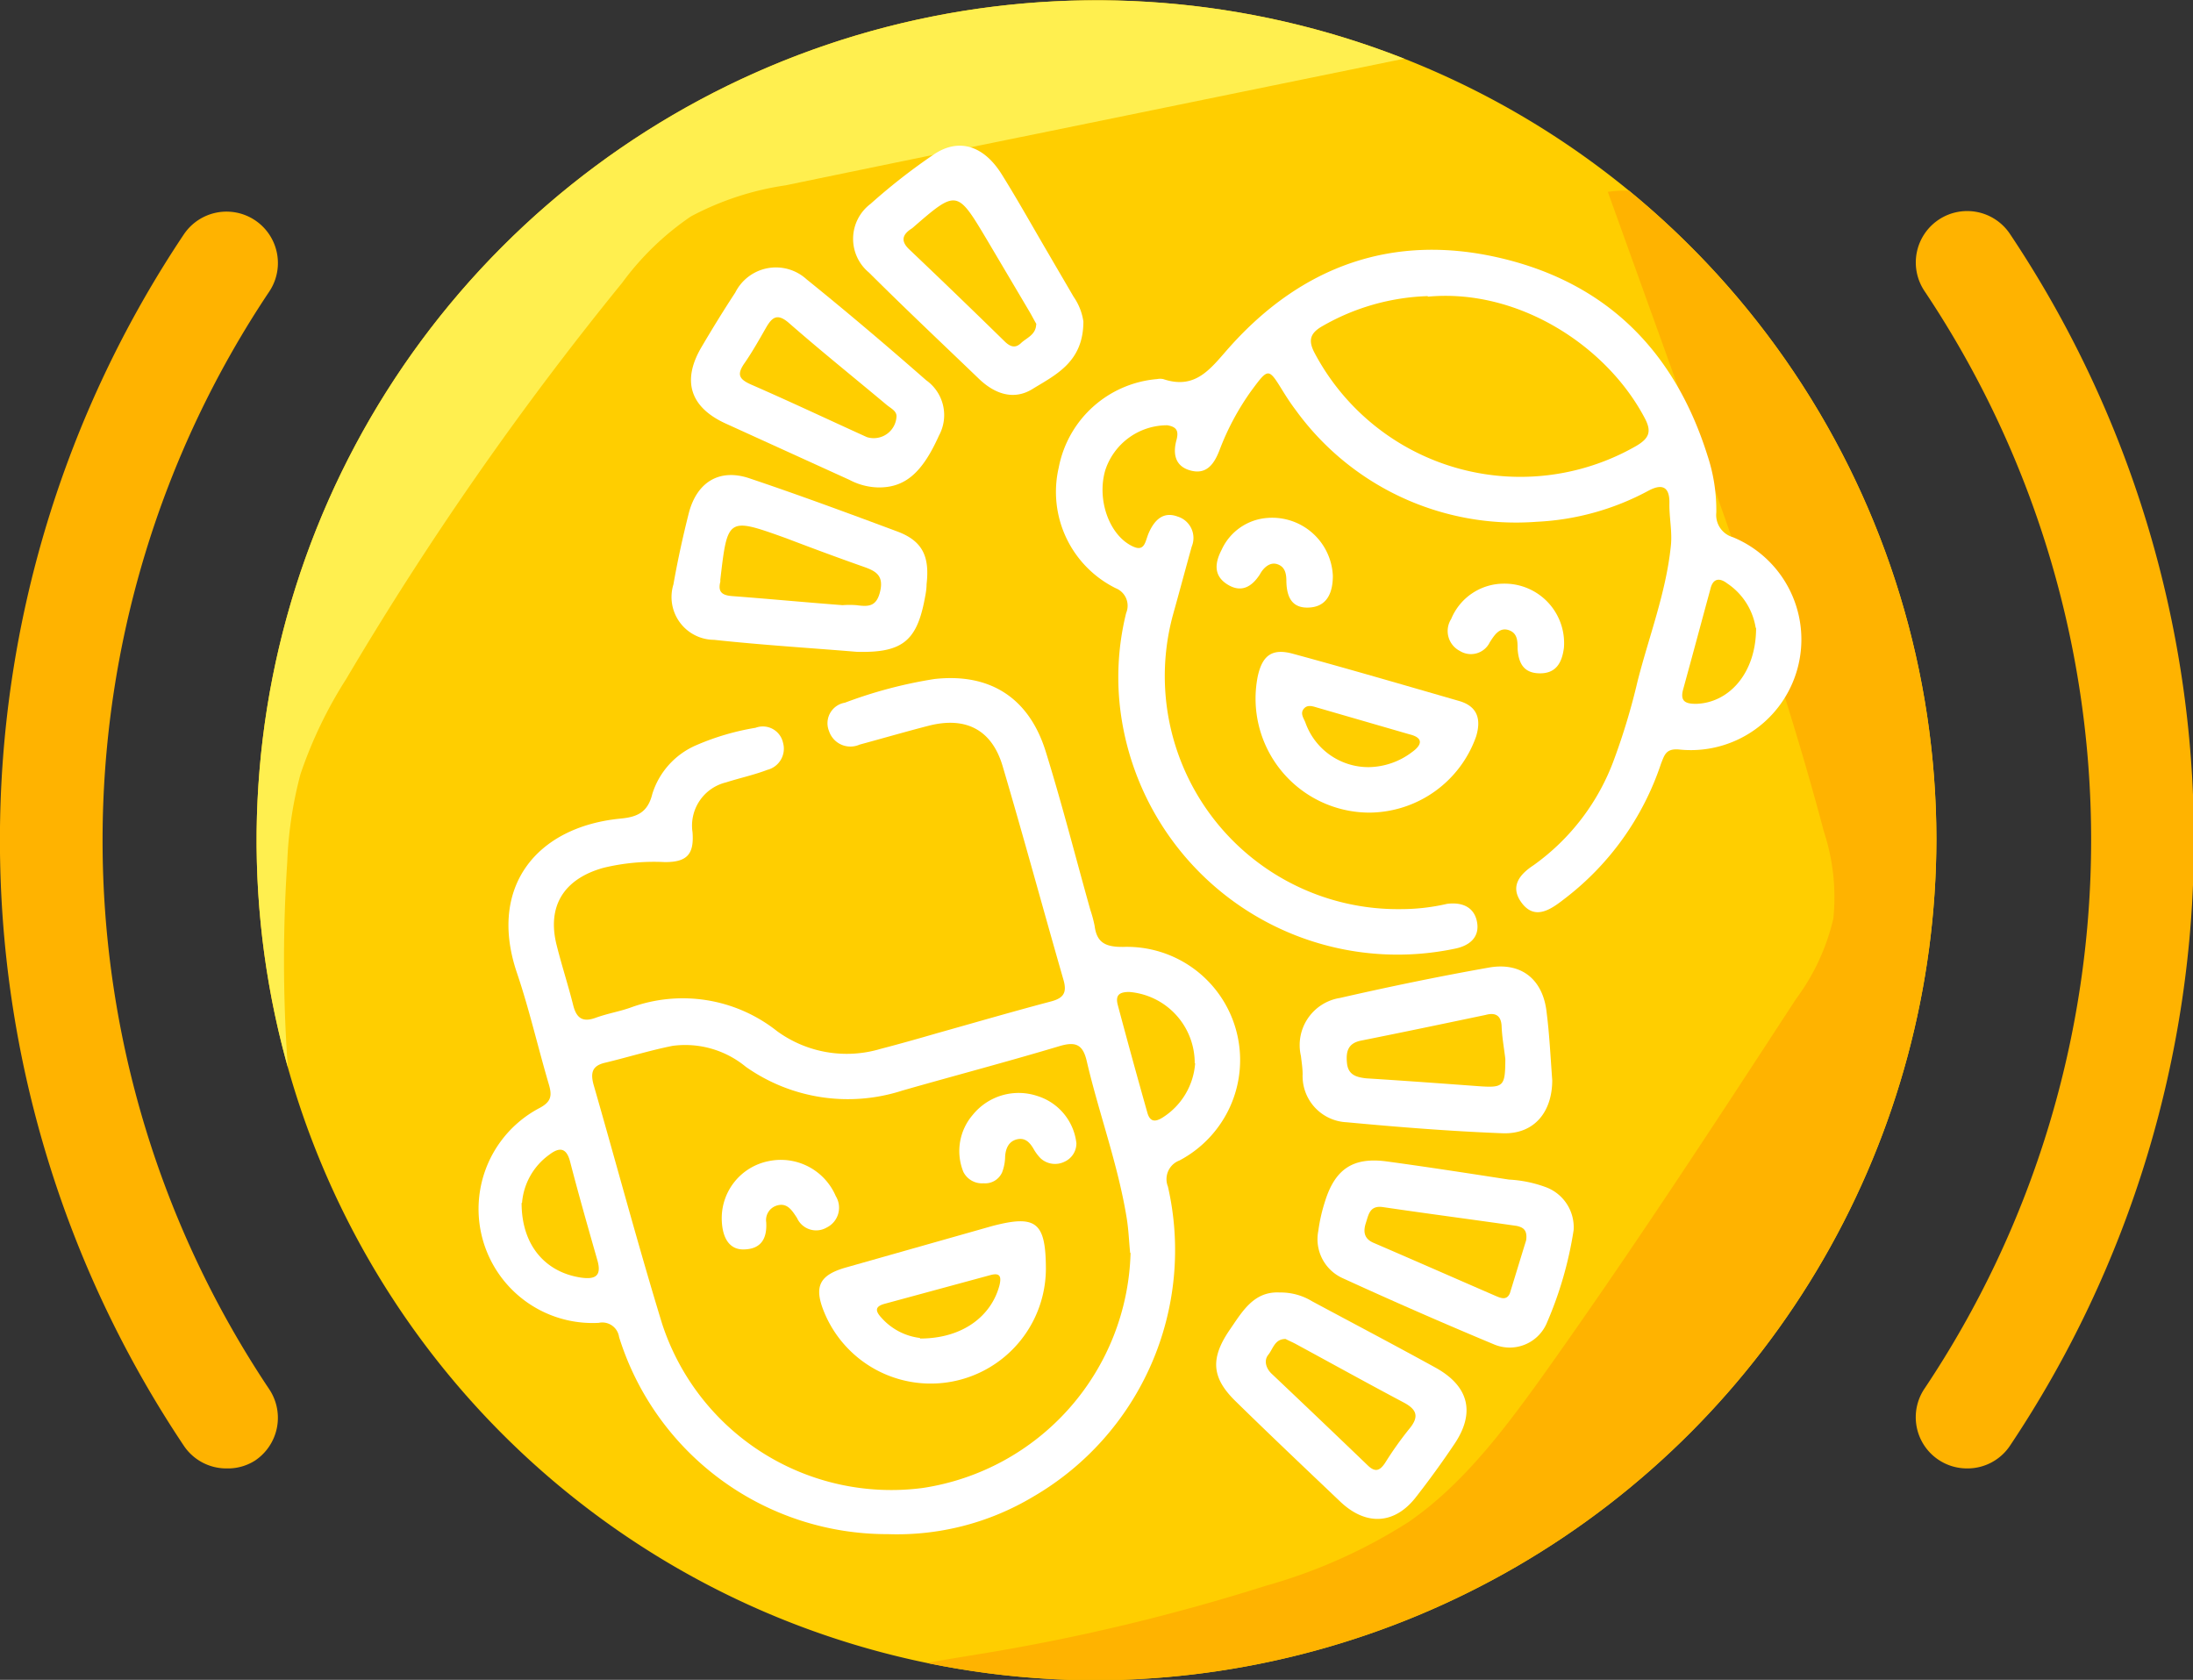 <svg xmlns="http://www.w3.org/2000/svg" xmlns:xlink="http://www.w3.org/1999/xlink" viewBox="0 0 153.84 117.83"><rect x="0" y="0" width="153.84" height="117.83" fill="#333333" stroke="none"/><defs><style>.cls-1{fill:#ffce00;}.cls-2{clip-path:url(#clip-path);}.cls-3{fill:#ffef4f;}.cls-4{fill:#ffb300;}.cls-5{fill:#fff;}</style><clipPath id="clip-path"><path class="cls-1" d="M135.84,58.86a58.92,58.92,0,1,0-58.87,59A59.11,59.11,0,0,0,135.84,58.86Z"/></clipPath></defs><g id="TXT"><path class="cls-1" d="M135.84,58.86a58.92,58.92,0,1,0-58.87,59A59.11,59.11,0,0,0,135.84,58.86Z"/><g class="cls-2"><path class="cls-3" d="M25.28,100.43a104.66,104.66,0,0,1-5.13-39.94,28.07,28.07,0,0,1,.93-6.19,30.64,30.64,0,0,1,3.21-6.68A227,227,0,0,1,43.65,19.83a19.7,19.7,0,0,1,4.82-4.65A20.36,20.36,0,0,1,55.11,13q8.82-1.83,17.65-3.62L100,3.81c5.35-1.09,10.81-2.19,16.23-1.51,2.69.33,5.36,1.1,8.06.86.16-4-4.14-6.61-7.85-8.21q-8.73-3.75-17.6-7.17C89.89-15.65,80.46-18.86,71-17.7c-7.65.93-14.72,4.66-21,9.19a122.61,122.61,0,0,0-20.6,19.62C17.18,25.3,6.58,41.28,1.18,59.22a13.71,13.71,0,0,0-.81,5.51C.65,67.05,2,69.07,3.34,71l5,7.33a35.51,35.51,0,0,0,4.28,5.55,24.66,24.66,0,0,1,3.18,3.44c1.42,2,2.45,4.32,3.85,6.38A44.55,44.55,0,0,0,25.28,100.43Z"/><path class="cls-4" d="M121.23,16c-2.58-1.54-5.48-3-8.44-2.54l5.5,15.27c3.51,9.77,7,19.56,9.66,29.61a14.72,14.72,0,0,1,.66,6.09A15.19,15.19,0,0,1,126,70.06c-5.87,9-11.74,18-18,26.76-2.65,3.67-5.45,7.35-9.16,9.92a37.22,37.22,0,0,1-10.07,4.5,142,142,0,0,1-19.2,4.64c-4.78.8-9.77,1.42-13.84,4,8,3.57,17.15,3.51,25.91,2.84,9.52-.72,19-2.11,28.1-5.16,6.26-2.1,12.37-5.07,17.09-9.68,4.18-4.09,7.1-9.29,9.63-14.56a142.05,142.05,0,0,0,11.41-34.58c.75-3.85,1.33-7.84.49-11.67a25.62,25.62,0,0,0-3.4-7.72c-1.49-2.46-3.15-4.82-4.5-7.36a16.07,16.07,0,0,0-3.06-4.78,71.19,71.19,0,0,0-6.92-5.3q-4-2.84-8.19-5.39Z"/></g><path class="cls-5" d="M62.28,107.61A19.69,19.69,0,0,1,43.43,93.79a1.19,1.19,0,0,0-1.43-1,8,8,0,0,1-4.17-15.06c.88-.46.9-.91.66-1.71-.76-2.58-1.36-5.22-2.22-7.76-2.05-6,1.33-10.26,7.25-10.84,1.18-.11,1.92-.43,2.24-1.73a5.5,5.5,0,0,1,3.11-3.43A17.61,17.61,0,0,1,53,51.05a1.45,1.45,0,0,1,1.93,1.05A1.53,1.53,0,0,1,53.83,54c-.94.36-1.93.57-2.9.88a3.12,3.12,0,0,0-2.35,3.49c.12,1.54-.37,2.11-1.95,2.1a15.1,15.1,0,0,0-4.29.4c-2.78.77-4,2.69-3.28,5.47.35,1.4.8,2.77,1.15,4.17.22.87.63,1.22,1.55.89s1.68-.44,2.49-.73A10.64,10.64,0,0,1,54.5,72.32a8.29,8.29,0,0,0,7.28,1.25c1.35-.35,2.69-.73,4-1.11,2.64-.74,5.28-1.51,7.93-2.21.89-.23,1.16-.61.89-1.53-1.44-5-2.79-10-4.27-15-.76-2.54-2.58-3.47-5.16-2.82-1.63.42-3.25.89-4.87,1.33a1.58,1.58,0,0,1-2.14-.94,1.46,1.46,0,0,1,1.11-2,31.86,31.86,0,0,1,6.27-1.66c3.91-.44,6.65,1.32,7.82,5.09s2.09,7.41,3.13,11.11a8.82,8.82,0,0,1,.3,1.12c.15,1.2.8,1.48,2,1.47a7.94,7.94,0,0,1,7.53,11.14,8,8,0,0,1-3.58,3.84,1.4,1.4,0,0,0-.81,1.83A20,20,0,0,1,72.45,105,18.58,18.58,0,0,1,62.28,107.61Zm17-19.73c-.08-.81-.11-1.63-.24-2.43-.61-3.77-1.95-7.35-2.8-11-.27-1.19-.78-1.41-1.92-1.07-3.64,1.09-7.32,2.06-11,3.11a12.42,12.42,0,0,1-11-1.66,6.68,6.68,0,0,0-5.14-1.47c-1.6.32-3.17.81-4.76,1.19-.87.21-1,.69-.79,1.5,1.61,5.59,3.11,11.22,4.81,16.78a16.91,16.91,0,0,0,18.3,11.54A17.14,17.14,0,0,0,79.31,87.88Zm-42.69-3.5c0,3,1.69,4.85,4.13,5.23,1,.15,1.51-.07,1.19-1.2-.66-2.31-1.32-4.62-1.92-6.94-.26-1-.77-1-1.45-.48A4.61,4.61,0,0,0,36.62,84.38Zm47.22-9.8a5,5,0,0,0-4.59-5c-.69,0-1,.21-.8.94q1,3.75,2.06,7.5c.18.67.54.7,1.06.38A4.92,4.92,0,0,0,83.84,74.58Z"/><path class="cls-5" d="M98.23,63.77a14.4,14.4,0,0,0,3.28-.37c1-.13,1.89.18,2.1,1.25s-.5,1.68-1.53,1.89A19.6,19.6,0,0,1,78.64,50.16,18.69,18.69,0,0,1,79,43a1.32,1.32,0,0,0-.73-1.74,7.54,7.54,0,0,1-4-8.46,7.68,7.68,0,0,1,6.9-6.21,1.1,1.1,0,0,1,.43,0c2.31.78,3.35-.78,4.66-2.25,5.1-5.71,11.51-8,19-6.24s12.23,6.57,14.52,13.85a12.18,12.18,0,0,1,.62,4,1.62,1.62,0,0,0,1.16,1.73,7.76,7.76,0,0,1-3.8,14.89c-.9-.07-1,.4-1.24,1a19.78,19.78,0,0,1-6.67,9.4l-.34.26c-.91.69-1.92,1.24-2.77.09s-.12-2,.84-2.63a15.75,15.75,0,0,0,5.67-7.48,45.94,45.94,0,0,0,1.62-5.4c.8-3.16,2-6.22,2.34-9.51.11-1-.12-2-.1-3s-.37-1.47-1.47-.88a18.31,18.31,0,0,1-7.85,2.18,19.08,19.08,0,0,1-16.92-7.87c-.32-.42-.61-.87-.89-1.32-1-1.62-1-1.62-2.2,0a18.17,18.17,0,0,0-2.24,4.19c-.36.92-.88,1.7-2,1.41s-1.28-1.19-1-2.18c.15-.61,0-.89-.65-1A4.57,4.57,0,0,0,77.53,33c-.6,2.08.3,4.54,1.9,5.31.43.21.73.2.92-.28.09-.22.15-.46.25-.68.39-.87,1-1.49,2-1.12a1.57,1.57,0,0,1,1,2.11c-.44,1.58-.86,3.16-1.3,4.73A16.35,16.35,0,0,0,98.23,63.77Zm1.93-43a15.8,15.8,0,0,0-7.4,2.11c-.86.49-1,1-.55,1.86a16.33,16.33,0,0,0,22.59,6.53c.89-.53,1.08-1,.58-1.94C112.68,24.2,106.44,20.22,100.16,20.81Zm23,23.25a4.62,4.62,0,0,0-2-3.1c-.55-.42-1-.34-1.17.38-.64,2.35-1.27,4.71-1.92,7.07-.24.88.25,1,.92,1C121.29,49.3,123.19,47.22,123.19,44.06Z"/><path class="cls-5" d="M108.89,75.77c0,2.2-1.24,3.81-3.5,3.72-3.64-.14-7.28-.43-10.91-.77a3.24,3.24,0,0,1-3.1-3.36c0-.43-.07-.86-.12-1.29A3.35,3.35,0,0,1,94,70c3.46-.79,6.94-1.51,10.44-2.13,2.3-.41,3.82.85,4.06,3.17C108.69,72.53,108.76,74,108.89,75.77Zm-3.29-1.49c-.09-.76-.23-1.52-.26-2.28s-.42-1-1.12-.81c-2.91.61-5.82,1.22-8.73,1.8-.92.18-1.08.75-1,1.57s.62,1,1.36,1.08c2.58.16,5.16.35,7.74.54C105.49,76.32,105.59,76.24,105.6,74.28Z"/><path class="cls-5" d="M76,22.55c0,2.84-1.93,3.73-3.56,4.73-1.35.84-2.7.33-3.8-.74-2.57-2.47-5.16-4.91-7.68-7.42a3.07,3.07,0,0,1,.11-4.82,42.18,42.18,0,0,1,4.43-3.46c1.74-1.18,3.49-.65,4.76,1.37,1.15,1.84,2.2,3.73,3.3,5.6.58,1,1.17,2,1.75,3A4.07,4.07,0,0,1,76,22.55Zm-3.29.19c-.16-.27-.31-.57-.48-.86-1-1.69-2-3.38-3-5.07C67.13,13.29,67.12,13.29,64,16l-.12.08c-.61.42-.67.86-.11,1.4q3.39,3.22,6.73,6.49c.37.35.72.48,1.12.1S72.67,23.49,72.69,22.74Z"/><path class="cls-5" d="M89.77,90.66a4.23,4.23,0,0,1,2.28.62c2.89,1.55,5.78,3.07,8.65,4.65,2.37,1.31,2.81,3.19,1.3,5.4q-1.25,1.86-2.63,3.63c-1.52,2-3.55,2.08-5.35.37-2.44-2.32-4.89-4.64-7.3-7-1.71-1.65-1.84-3-.49-5C87.12,92.05,87.92,90.56,89.77,90.66Zm.41,3.26c-.76,0-.87.69-1.21,1.11s-.14,1,.28,1.37q3.36,3.18,6.69,6.38c.55.54.88.36,1.24-.19a24.34,24.34,0,0,1,1.67-2.35c.73-.87.55-1.38-.41-1.88-2.51-1.33-5-2.71-7.49-4.06C90.7,94.16,90.43,94.05,90.18,93.92Z"/><path class="cls-5" d="M60.09,45.72c-3.12-.26-6.57-.47-10-.84A3,3,0,0,1,47.24,41c.29-1.65.65-3.3,1.06-4.93.54-2.2,2.1-3.22,4.21-2.54C56,34.7,59.51,36,63,37.3c1.74.67,2.22,1.76,2,3.68,0,.43-.1.86-.18,1.28C64.25,45,63.21,45.81,60.09,45.72Zm-1-3.27a6.27,6.27,0,0,1,1,0c.83.11,1.41.12,1.66-1s-.36-1.41-1.18-1.7c-1.82-.64-3.62-1.31-5.43-2-4.1-1.47-4.1-1.47-4.61,2.92a.71.71,0,0,1,0,.14c-.17.68.09.94.8,1C53.85,42,56.39,42.24,59.12,42.45Z"/><path class="cls-5" d="M110.39,86.29a26.47,26.47,0,0,1-1.92,6.6,2.83,2.83,0,0,1-3.69,1.4q-5.32-2.22-10.56-4.62a3,3,0,0,1-1.74-3.33,11.82,11.82,0,0,1,.48-2.1c.72-2.28,2-3.09,4.34-2.77,2.86.39,5.7.83,8.55,1.27a8.76,8.76,0,0,1,2.53.51A3,3,0,0,1,110.39,86.29Zm-3.33.7c.11-.78-.29-.91-.66-1-3.13-.45-6.27-.86-9.39-1.32-.92-.13-1,.52-1.19,1.1s-.16,1.1.52,1.4c2.86,1.23,5.72,2.49,8.58,3.73.35.15.78.34,1-.19C106.32,89.42,106.72,88.09,107.06,87Z"/><path class="cls-5" d="M61.59,34.19a4.53,4.53,0,0,1-2-.53l-8.68-3.95c-2.5-1.14-3.1-3-1.69-5.38.76-1.29,1.54-2.56,2.36-3.81a3.19,3.19,0,0,1,5-.93c2.85,2.3,5.64,4.67,8.39,7.08a3,3,0,0,1,.9,3.88C64.7,33.16,63.49,34.22,61.59,34.19Zm1.3-5c0-.37-.4-.55-.69-.79-2.28-1.91-4.6-3.77-6.84-5.73-.83-.73-1.2-.42-1.63.33s-.95,1.68-1.5,2.47-.4,1.12.45,1.5c2.73,1.19,5.42,2.46,8.13,3.69A1.6,1.6,0,0,0,62.89,29.22Z"/><path class="cls-5" d="M96.06,57a8,8,0,0,1-7.83-9.55c.32-1.47,1-2,2.48-1.59,3.9,1.06,7.77,2.19,11.65,3.31,1.31.38,1.55,1.3,1.19,2.49A8,8,0,0,1,96.06,57ZM96,53.81a5.13,5.13,0,0,0,3.06-1.06c.7-.5.81-1-.18-1.24l-6.49-1.88c-.33-.1-.69-.22-.94.1s0,.64.12.94A4.69,4.69,0,0,0,96,53.81Z"/><path class="cls-5" d="M105.53,40.94a4.17,4.17,0,0,1,4.18,4.5c-.13,1-.52,1.8-1.69,1.79s-1.49-.75-1.56-1.72c0-.54,0-1.12-.65-1.32s-1,.4-1.3.86a1.47,1.47,0,0,1-2.1.61,1.57,1.57,0,0,1-.61-2.24A4,4,0,0,1,105.53,40.94Z"/><path class="cls-5" d="M88.91,36.33a4.26,4.26,0,0,1,4.59,4.06c0,1-.29,2.11-1.58,2.22s-1.66-.73-1.68-1.84c0-.51-.08-1-.62-1.19s-1,.26-1.24.71c-.58.9-1.33,1.31-2.3.69s-.85-1.52-.38-2.42A3.83,3.83,0,0,1,88.91,36.33Z"/><path class="cls-5" d="M73.37,89A8.08,8.08,0,0,1,57.8,92c-.71-1.76-.32-2.56,1.53-3.09L69.6,86C72.69,85.19,73.36,85.72,73.37,89Zm-8.83,4.89c3,0,5-1.58,5.57-3.72.17-.69,0-.91-.67-.72l-7.37,2c-.71.19-.68.51-.22,1A4.29,4.29,0,0,0,64.54,93.85Z"/><path class="cls-5" d="M75.51,80.19a1.41,1.41,0,0,1-.82,1.29A1.5,1.5,0,0,1,73,81.25a3.16,3.16,0,0,1-.51-.69c-.27-.45-.6-.78-1.16-.64s-.78.62-.82,1.2a3.22,3.22,0,0,1-.21,1.11A1.3,1.3,0,0,1,69,83a1.46,1.46,0,0,1-1.42-.8,3.89,3.89,0,0,1,.66-4,4.14,4.14,0,0,1,4.54-1.32A3.93,3.93,0,0,1,75.51,80.19Z"/><path class="cls-5" d="M50.63,85.45a4.08,4.08,0,0,1,3.27-4,4.19,4.19,0,0,1,4.73,2.45A1.55,1.55,0,0,1,58,86.1a1.47,1.47,0,0,1-2.09-.67c-.36-.54-.7-1.12-1.47-.85a1.06,1.06,0,0,0-.69,1.15c.07,1.15-.36,1.9-1.6,1.91C51.18,87.65,50.64,86.85,50.63,85.45Z"/><path class="cls-4" d="M15.89,103a3.58,3.58,0,0,1-3-1.6,76.4,76.4,0,0,1,0-84.95,3.59,3.59,0,0,1,6,4,69.22,69.22,0,0,0,0,77,3.61,3.61,0,0,1-1,5A3.54,3.54,0,0,1,15.89,103Z"/><path class="cls-4" d="M138,103a3.59,3.59,0,0,1-3-5.59,69.22,69.22,0,0,0,0-77,3.6,3.6,0,0,1,6-4,76.43,76.43,0,0,1,0,85A3.58,3.58,0,0,1,138,103Z"/></g></svg>